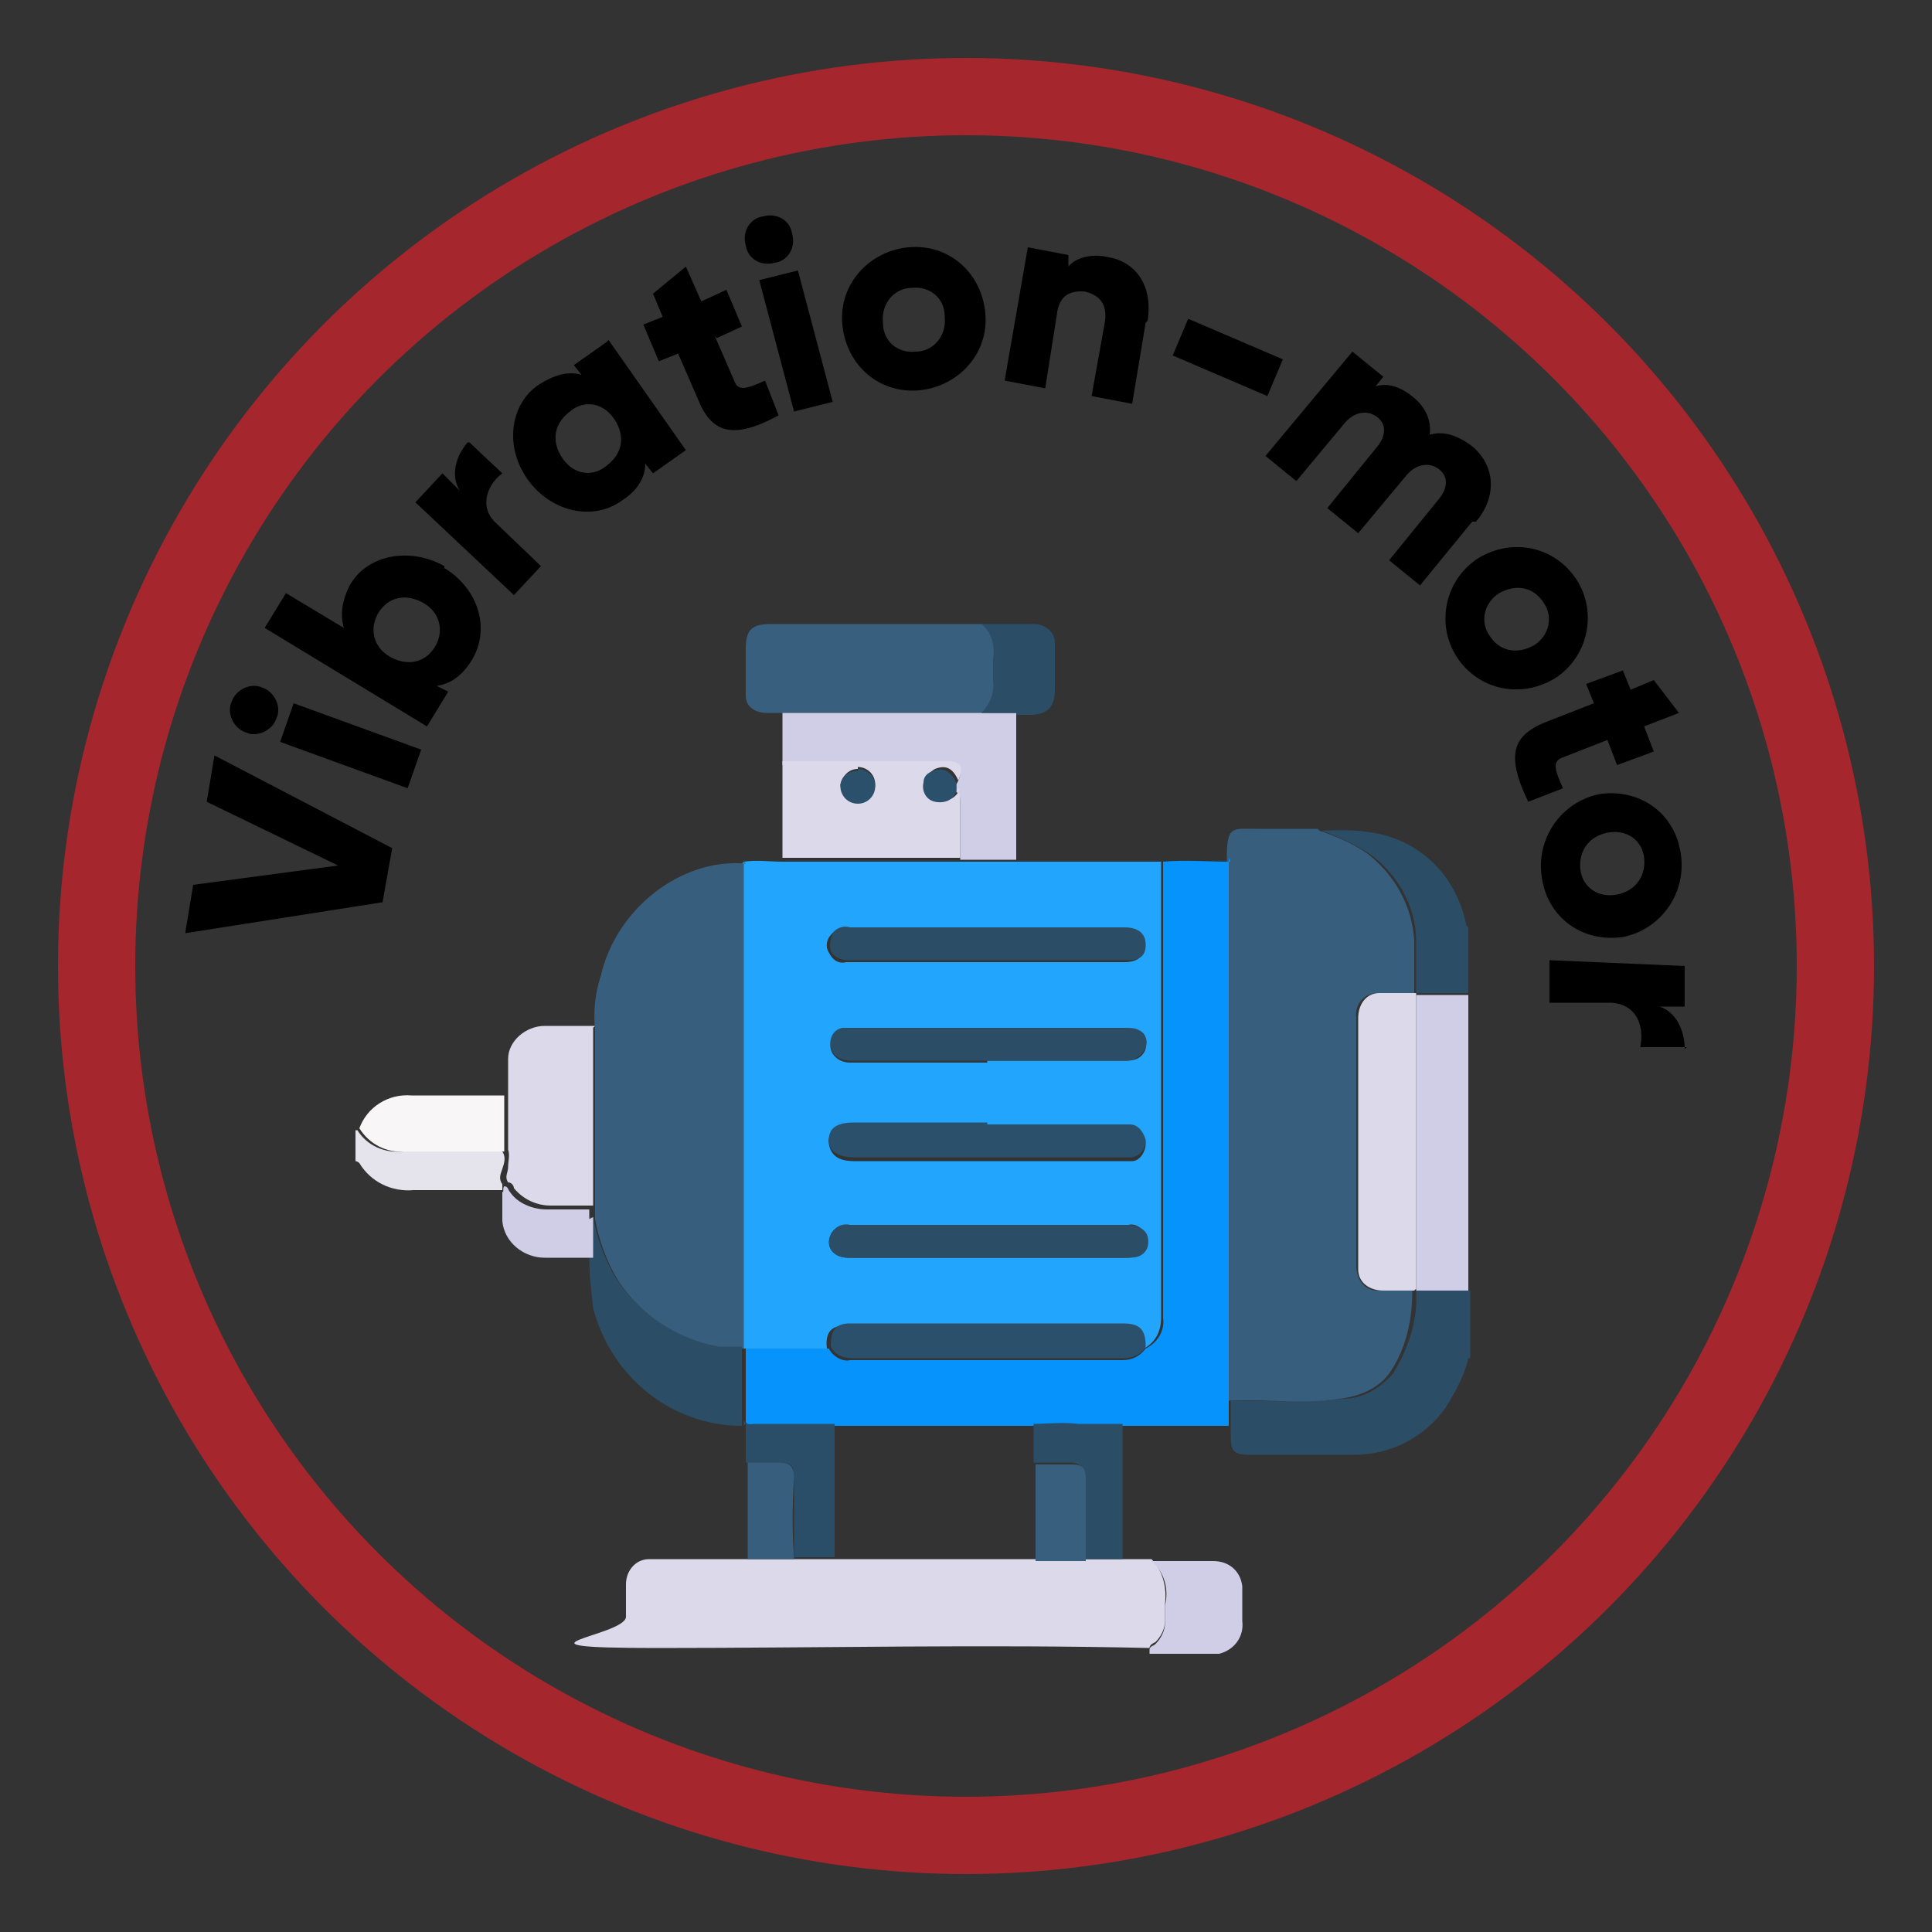 <?xml version="1.0" encoding="UTF-8"?><svg id="Layer_1" xmlns="http://www.w3.org/2000/svg" viewBox="0 0 100 100"><rect x="0" y="0" width="100" height="100" fill="#333333" stroke="none"/><defs><style>.cls-1{fill:#375e7d;}.cls-2{fill:none;stroke:#a5262d;stroke-miterlimit:10;stroke-width:4px;}.cls-3{fill:#2b4d66;}.cls-4{fill:#2b4e68;}.cls-5{fill:#d0cde6;}.cls-6{fill:#2b506b;}.cls-7{fill:#e5e4ec;}.cls-8{fill:#22a5fc;}.cls-9{fill:#395f7e;}.cls-10{fill:#0693fb;}.cls-11{fill:#f8f6f7;}.cls-12{fill:#d0cde7;}.cls-13{fill:#dcd9ea;}.cls-14{fill:#2c4d66;}</style></defs><circle class="cls-2" cx="50" cy="50" r="45"/><g><path class="cls-14" d="M76,70.3c-.2,.9-.7,1.8-1.2,2.6-1.1,1.5-2.8,2.4-4.7,2.4h-5.4c-.9,0-1-.2-1-1.1v-.4c0-.4,0-.9,0-1.3,1.9,0,3.8,.1,5.8-.1,1,0,1.9-.5,2.6-1.3,.8-1.3,1.3-2.8,1.2-4.3h.1c0,0,2.7,0,2.7,0v3.5Z"/><path class="cls-5" d="M76,66.8h-2.7v-15.3s0,0,0,0c.9,0,1.8,0,2.7,0v15.4Z"/><path class="cls-14" d="M76,51.4c-.9,0-1.8,0-2.7,0,0-.9,0-1.8,0-2.7,0-1.8-1-3.5-2.4-4.5-.8-.5-1.6-.9-2.5-1.2,1.8-.1,3.6,0,5.1,1.1,1.3,.9,2.1,2.3,2.4,3.8,0,0,0,0,.1,.1v3.4Z"/><path class="cls-7" d="M26.1,61.6h-4.7c-1.1,.1-2.2-.4-2.8-1.4,0,0-.1-.1-.2-.1v-1.6h.1c.5,.8,1.4,1.2,2.4,1.1h5.1c.2,.3,.1,.6,0,.9s-.2,.5,0,.8c0,.1,0,.2,0,.3Z"/><path class="cls-8" d="M38.5,44.6c.7-.1,1.3,0,2,0h9.2c1,0,2,0,2.9,0h7.5v23.6c0,.7-.3,1.3-.9,1.6,0-.9-.3-1.2-1.2-1.2h-14.2c-.8,0-1.1,.4-1,1.2h-4.4c0-8.4,0-16.7,0-25.1Zm12.6,13.7h-6.9c-.9,0-1.4,.3-1.3,.9s.5,.9,1.3,.9h13.7c.2,0,.4,0,.7,0,.4,0,.7-.5,.7-.9,0,0,0,0,0,0,0-.4-.3-.7-.7-.8-.2,0-.3,0-.5,0h-6.9Zm0-8.5h7.1c.7,0,1-.3,1-.8s-.3-.9-1.1-.9h-14.2c-.3,0-.7,0-.9,.3-.2,.2-.3,.6-.1,.9,.2,.4,.5,.6,.9,.5h7.2Zm0,5.1h7.2c.4,0,.7-.1,.9-.4,.2-.3,.1-.6,0-.9-.2-.3-.6-.3-1-.3h-14.1c-.2,0-.3,0-.5,0-.4,.1-.7,.6-.6,1,0,0,0,0,0,0,.1,.4,.5,.7,1,.7h7.1Zm0,10.2h7.1c.2,0,.5,0,.7-.1,.3-.2,.5-.6,.4-1-.1-.4-.5-.7-.9-.6h-14.4c-.4,0-.8,.1-1,.5-.3,.7,.2,1.2,.9,1.2,2.4,0,4.8,0,7.1,0h0Z"/><path class="cls-1" d="M68.3,43c.9,.3,1.8,.7,2.5,1.2,1.4,1.1,2.3,2.7,2.4,4.5,0,.9,0,1.8,0,2.7,0,0,0,0,0,0-.6,0-1.3,0-1.9,0-.7,0-1.2,.6-1.1,1.3,0,0,0,0,0,0v12.8c0,.7,.4,1.3,1.1,1.3,0,0,.1,0,.2,0h1.6c0,1.5-.3,3-1.2,4.3-.6,.8-1.6,1.2-2.6,1.3-1.9,.3-3.8,0-5.8,.1v-28.1c0-1.7,.3-1.5,1.6-1.5h3.1Z"/><path class="cls-10" d="M63.6,44.4v28.1c0,.4,0,.9,0,1.3h-5.5c0,0,0,0,0,0h-2.2c-.8,0-1.6,0-2.3,0h-10.4c-.2-.1-.4,0-.6,0h-3.5c-.2,0-.4,0-.5-.2v-3.8h4.3c.2,.4,.7,.7,1.1,.6h14.1c.5,0,.9-.2,1.2-.6,.6-.3,1-.9,.9-1.6v-23.6c1.1-.1,2.3,0,3.5,0Z"/><path class="cls-1" d="M38.5,44.6c0,8.4,0,16.8,0,25.2-.4,0-.8,0-1.2,0-2.2-.4-4.1-1.7-5.3-3.5-.6-1-1-2.1-1.2-3.2v-.6s0-9.2,0-9.2c-.1-.9,0-1.9,.3-2.8,.8-3.5,4.2-6.1,7.5-5.8Z"/><path class="cls-9" d="M40.5,36.9h-.8c-.6,0-1.1-.3-1.1-.9,0,0,0-.1,0-.2v-2.2c0-1,.3-1.3,1.3-1.3h11c.5,.5,.7,1.2,.5,1.9,0,.3,0,.6,0,.9,.1,.7,0,1.3-.6,1.8h-10.3Z"/><path class="cls-12" d="M40.5,36.9h12.1v7.6c-1,0-2,0-2.9,0v-3c0-.2,0-.4-.2-.5v-.4c.4-.7,.2-1-.6-1h-8.4v-2.6Z"/><path class="cls-13" d="M49.5,40.9c.2,.1,.2,.3,.2,.5v3h-9.2v-5h8.5c.8,0,.9,.3,.6,1-.3-.7-.7-.8-1.2-.6-.4,.2-.6,.7-.4,1.1,.1,.2,.3,.4,.6,.5,.5,.1,.9-.1,1.1-.6Zm-5.1-1.1c-.5,0-.8,.4-.9,.8,0,.5,.4,.9,.9,.9,.5,0,.9-.4,.9-.9s-.4-.9-.9-.9h0Z"/><path class="cls-13" d="M30.7,53.2c0,3.1,0,6.1,0,9.2h-2.2c-.7,0-1.4-.3-1.9-.9,0-.1-.1-.3-.3-.3-.2-.3,0-.5,0-.8s.1-.6,0-.9v-2.9c0-.6,0-1.2,0-1.8,0-.9,.9-1.7,1.9-1.7h2.6Z"/><path class="cls-11" d="M26.1,56.7v2.9h-5.1c-1,.1-1.9-.4-2.4-1.2,.4-1.1,1.5-1.8,2.7-1.7,1.6,0,3.2,0,4.8,0Z"/><path class="cls-14" d="M52.6,36.9h-1.8c.5-.5,.7-1.2,.6-1.8,0-.3,0-.6,0-.9,.1-.7,0-1.4-.6-1.9,.9,0,1.8,0,2.7,0,.6,0,1.1,.4,1.1,1,0,0,0,.1,0,.2v2.2c0,.9-.4,1.3-1.3,1.3h-.7Z"/><path class="cls-13" d="M58.1,80.7h1.5c.6,.6,.8,1.5,.7,2.3,0,.3,0,.6,0,.9,0,.4-.2,.8-.5,1.1,0,0-.3,.1-.3,.3-8.5-.2-17,0-25.5,0s-1.7-.6-1.6-1.6c0-.6,0-1.2,0-1.7,0-.7,.5-1.3,1.2-1.3,0,0,0,0,0,0h24.4Z"/><path class="cls-14" d="M30.7,63c.2,1.1,.6,2.2,1.2,3.2,1.2,1.8,3.1,3.1,5.3,3.5,.4,0,.8,0,1.2,0h0v4.1c-3.7,0-6.8-2.6-7.7-6.1-.1-.9-.2-1.7-.2-2.6v-2.1Z"/><path class="cls-4" d="M38.5,73.8v-.3c.1,.3,.4,.2,.6,.2h3.5c.2,0,.4,0,.6,0,0,2.3,0,4.6,0,6.9h-2.1c0-1.4,0-2.8,0-4.1,0-.6-.1-.8-.8-.8h-1.7c0-.7,0-1.3,0-2Z"/><path class="cls-3" d="M58.1,80.7h-2v-4.3c0-.4-.2-.7-.7-.7h-1.9v-2c.7,0,1.5-.1,2.3,0h2.3c0,2.4,0,4.7,0,7Z"/><path class="cls-5" d="M59.5,85.4c0-.2,.2-.2,.3-.3,.3-.3,.5-.7,.5-1.1,0-.3,0-.6,0-.9,.2-.8,0-1.7-.7-2.3h3.2c.8,0,1.4,.5,1.5,1.3,0,0,0,.1,0,.2v1.6c.1,.8-.4,1.5-1.2,1.7-.1,0-.3,0-.4,0-1.1,0-2.1,0-3.2,0Z"/><path class="cls-5" d="M30.7,63v2.1c-.8,0-1.7,0-2.5,0-1.1,0-2.1-.8-2.2-1.9,0,0,0-.2,0-.2v-1.3c.1,0,0-.2,.1-.3,.2,0,.2,.2,.3,.3,.4,.6,1.2,.9,1.9,.9h2.2v.5Z"/><path class="cls-1" d="M38.6,75.7h1.7c.6,0,.8,.2,.8,.8-.1,1.4-.1,2.8,0,4.2h-2.4v-5Z"/><path class="cls-13" d="M73.2,66.8h-1.6c-.7,0-1.3-.4-1.3-1.1,0,0,0-.1,0-.2v-12.8c0-.7,.4-1.3,1.1-1.3,0,0,0,0,0,0,.6,0,1.3,0,1.9,0,0,5.1,0,10.2,0,15.3h0Z"/><path class="cls-6" d="M59.3,69.7c-.2,.4-.7,.6-1.1,.6h-14.1c-.5,0-.9-.2-1.1-.6,0-.8,.2-1.2,1-1.2h14.1c.9,0,1.2,.3,1.2,1.2Z"/><path class="cls-6" d="M51.1,58.2h6.9c.2,0,.3,0,.5,0,.4,0,.7,.4,.8,.8,0,.4-.2,.8-.7,.9-.2,0-.4,0-.7,0h-13.7c-.8,0-1.3-.3-1.3-.9s.4-.9,1.3-.9h6.9Z"/><path class="cls-3" d="M51.1,49.7h-7.2c-.4,0-.8-.2-.9-.5-.1-.3,0-.6,.1-.9,.2-.3,.6-.4,.9-.3h14.2c.7,0,1.1,.3,1.1,.9s-.3,.8-1,.8h-7.1Z"/><path class="cls-3" d="M51.1,54.9h-7.1c-.4,0-.9-.2-1-.7-.1-.4,.1-.9,.6-1,0,0,0,0,0,0,.2,0,.3,0,.5,0h14.1c.4,0,.7,0,1,.3,.2,.3,.2,.6,0,.9-.2,.3-.5,.5-.9,.5h-7.2Z"/><path class="cls-3" d="M51.1,65.1h-7.2c-.8,0-1.2-.6-.9-1.2,.2-.4,.6-.6,1-.5h14.4c.4,0,.9,.2,1,.6,.1,.4,0,.8-.4,1-.2,.1-.5,.1-.7,.1h-7.1Z"/><path class="cls-9" d="M58.1,73.8h0c0,0,0,0,0,0Z"/><path class="cls-6" d="M49.5,40.9c-.1,.5-.6,.7-1.1,.6-.5-.1-.7-.6-.6-1,0-.3,.2-.5,.5-.6,.5-.2,.9,0,1.2,.6v.4Z"/><path class="cls-6" d="M44.4,39.8c.5,0,.9,.4,.9,.9,0,.5-.4,.9-.9,.9h0c-.5,0-.9-.4-.9-.9,0-.5,.4-.8,.9-.8Z"/><path class="cls-9" d="M53.6,80.7v-4.9h1.9c.5,0,.7,.2,.7,.7v4.3h-2.6Z"/></g><g><path d="M9.6,48.2l.4-2.4,7.5-1-6.8-3.3,.4-2.4,9.2,4.8-.5,2.8-10.2,1.6Z"/><path d="M12.7,37.9c-.6-.2-1-1-.7-1.6,.2-.6,1-1,1.6-.7,.6,.2,1,1,.7,1.6-.2,.6-1,1-1.6,.7Zm1.8,.5l.7-2,6.6,2.4-.7,2-6.6-2.4Z"/><path d="M23,29.4c1.8,1.1,2.4,3.2,1.4,4.8-.5,.8-1.1,1.2-1.8,1.3l.6,.3-1.1,1.8-8.4-5.1,1.1-1.8,3,1.8c-.2-.7-.1-1.4,.3-2.2,.9-1.6,3.1-2,4.9-1Zm-1.1,1.8c-.9-.5-1.8-.3-2.3,.5-.5,.8-.3,1.8,.6,2.3,.9,.5,1.8,.3,2.3-.5,.5-.8,.3-1.8-.6-2.3Z"/><path d="M24.3,22.9l1.7,1.6c-.7,.5-1.3,1.7-.3,2.6l2.3,2.2-1.4,1.5-5.1-4.8,1.4-1.5,.9,.9c-.5-.8-.2-1.8,.4-2.5Z"/><path d="M31.5,17.6l4,5.7-1.7,1.2-.4-.5c0,.7-.4,1.4-1.2,1.9-1.5,1.1-3.7,.6-4.9-1.1-1.2-1.7-.9-3.9,.6-4.9,.8-.5,1.5-.7,2.2-.5l-.4-.5,1.7-1.2Zm.3,4.1c-.6-.9-1.6-1-2.3-.4-.8,.6-1,1.5-.4,2.4,.6,.9,1.6,1,2.3,.4,.8-.6,1-1.5,.4-2.4Z"/><path d="M37,17.4l1,2.3c.2,.6,.7,.4,1.6,0l.7,1.8c-2.4,1.3-3.5,.9-4.2-.9l-1-2.3-1,.4-.8-1.9,1-.4-.5-1.2,1.7-1.4,.8,1.8,1.3-.6,.8,1.9-1.3,.6Z"/><path d="M38.6,12.7c-.2-.7,.2-1.4,.9-1.5,.7-.2,1.4,.2,1.5,.9,.2,.7-.2,1.4-.9,1.5-.7,.2-1.4-.2-1.5-.9Zm.7,1.8l2-.5,1.8,6.8-2,.5-1.8-6.8Z"/><path d="M43.6,16.8c-.2-2.1,1.4-3.8,3.4-4,2.1-.2,3.8,1.3,4,3.4,.2,2.1-1.4,3.8-3.4,4-2.1,.2-3.8-1.3-4-3.4Zm5.3-.4c0-1-.8-1.6-1.7-1.5-.9,0-1.6,.8-1.5,1.8,0,1,.8,1.6,1.7,1.5,.9,0,1.6-.8,1.5-1.8Z"/><path d="M59.3,16.7l-.7,4.2-2.1-.4,.7-3.9c.1-.9-.3-1.3-1-1.5-.8-.1-1.4,.2-1.5,1.2l-.6,3.8-2.1-.4,1.2-6.9,2.1,.4v.6c.3-.4,1.1-.7,2-.5,1.4,.2,2.4,1.4,2.1,3.3Z"/><path d="M61.5,16.5l4.9,2.1-.8,1.9-4.9-2.1,.8-1.9Z"/><path d="M76.2,27l-2.7,3.3-1.6-1.3,2.6-3.2c.4-.5,.5-1.1,0-1.5-.5-.4-1.2-.3-1.7,.3l-2.5,3-1.6-1.3,2.6-3.2c.4-.5,.5-1.1,0-1.5-.5-.4-1.2-.3-1.7,.3l-2.5,3-1.6-1.3,4.5-5.4,1.6,1.3-.4,.5c.6-.2,1.3,0,2,.6,.6,.5,.9,1.2,.8,1.9,.7-.2,1.4,0,2.2,.6,1.2,1,1.3,2.6,.2,3.9Z"/><path d="M76.5,28.9c1.8-1.1,4-.6,5.1,1.1,1.1,1.7,.6,4-1.1,5.1-1.8,1.1-4,.6-5.1-1.1-1.1-1.7-.6-4,1.1-5.1Zm2.9,4.5c.8-.5,1-1.5,.5-2.2-.5-.8-1.4-1-2.3-.5-.8,.5-1,1.5-.5,2.2,.5,.8,1.4,1,2.3,.5Z"/><path d="M83.2,38.3l-2.3,.9c-.6,.2-.4,.7,0,1.6l-1.8,.7c-1.2-2.5-.8-3.5,1.1-4.2l2.3-.9-.4-1,1.9-.7,.4,1,1.2-.5,1.3,1.7-1.8,.7,.5,1.3-1.9,.7-.5-1.3Z"/><path d="M82.8,41.1c2.1-.3,3.9,1,4.2,3.1,.3,2-1,3.9-3,4.3-2.1,.3-3.9-1-4.2-3.1-.3-2,1-3.9,3-4.3Zm.9,5.2c1-.2,1.5-1,1.4-1.9-.1-.9-.9-1.5-1.9-1.3-1,.2-1.5,1-1.4,1.9,.1,.9,.9,1.5,1.9,1.3Z"/><path d="M87.3,54.2h-2.4c.2-1-.1-2.2-1.5-2.3h-3.2c0-.1,0-2.2,0-2.2l7,.3v2.1c0,0-1.3,0-1.3,0,.9,.3,1.3,1.3,1.3,2.2Z"/></g></svg>